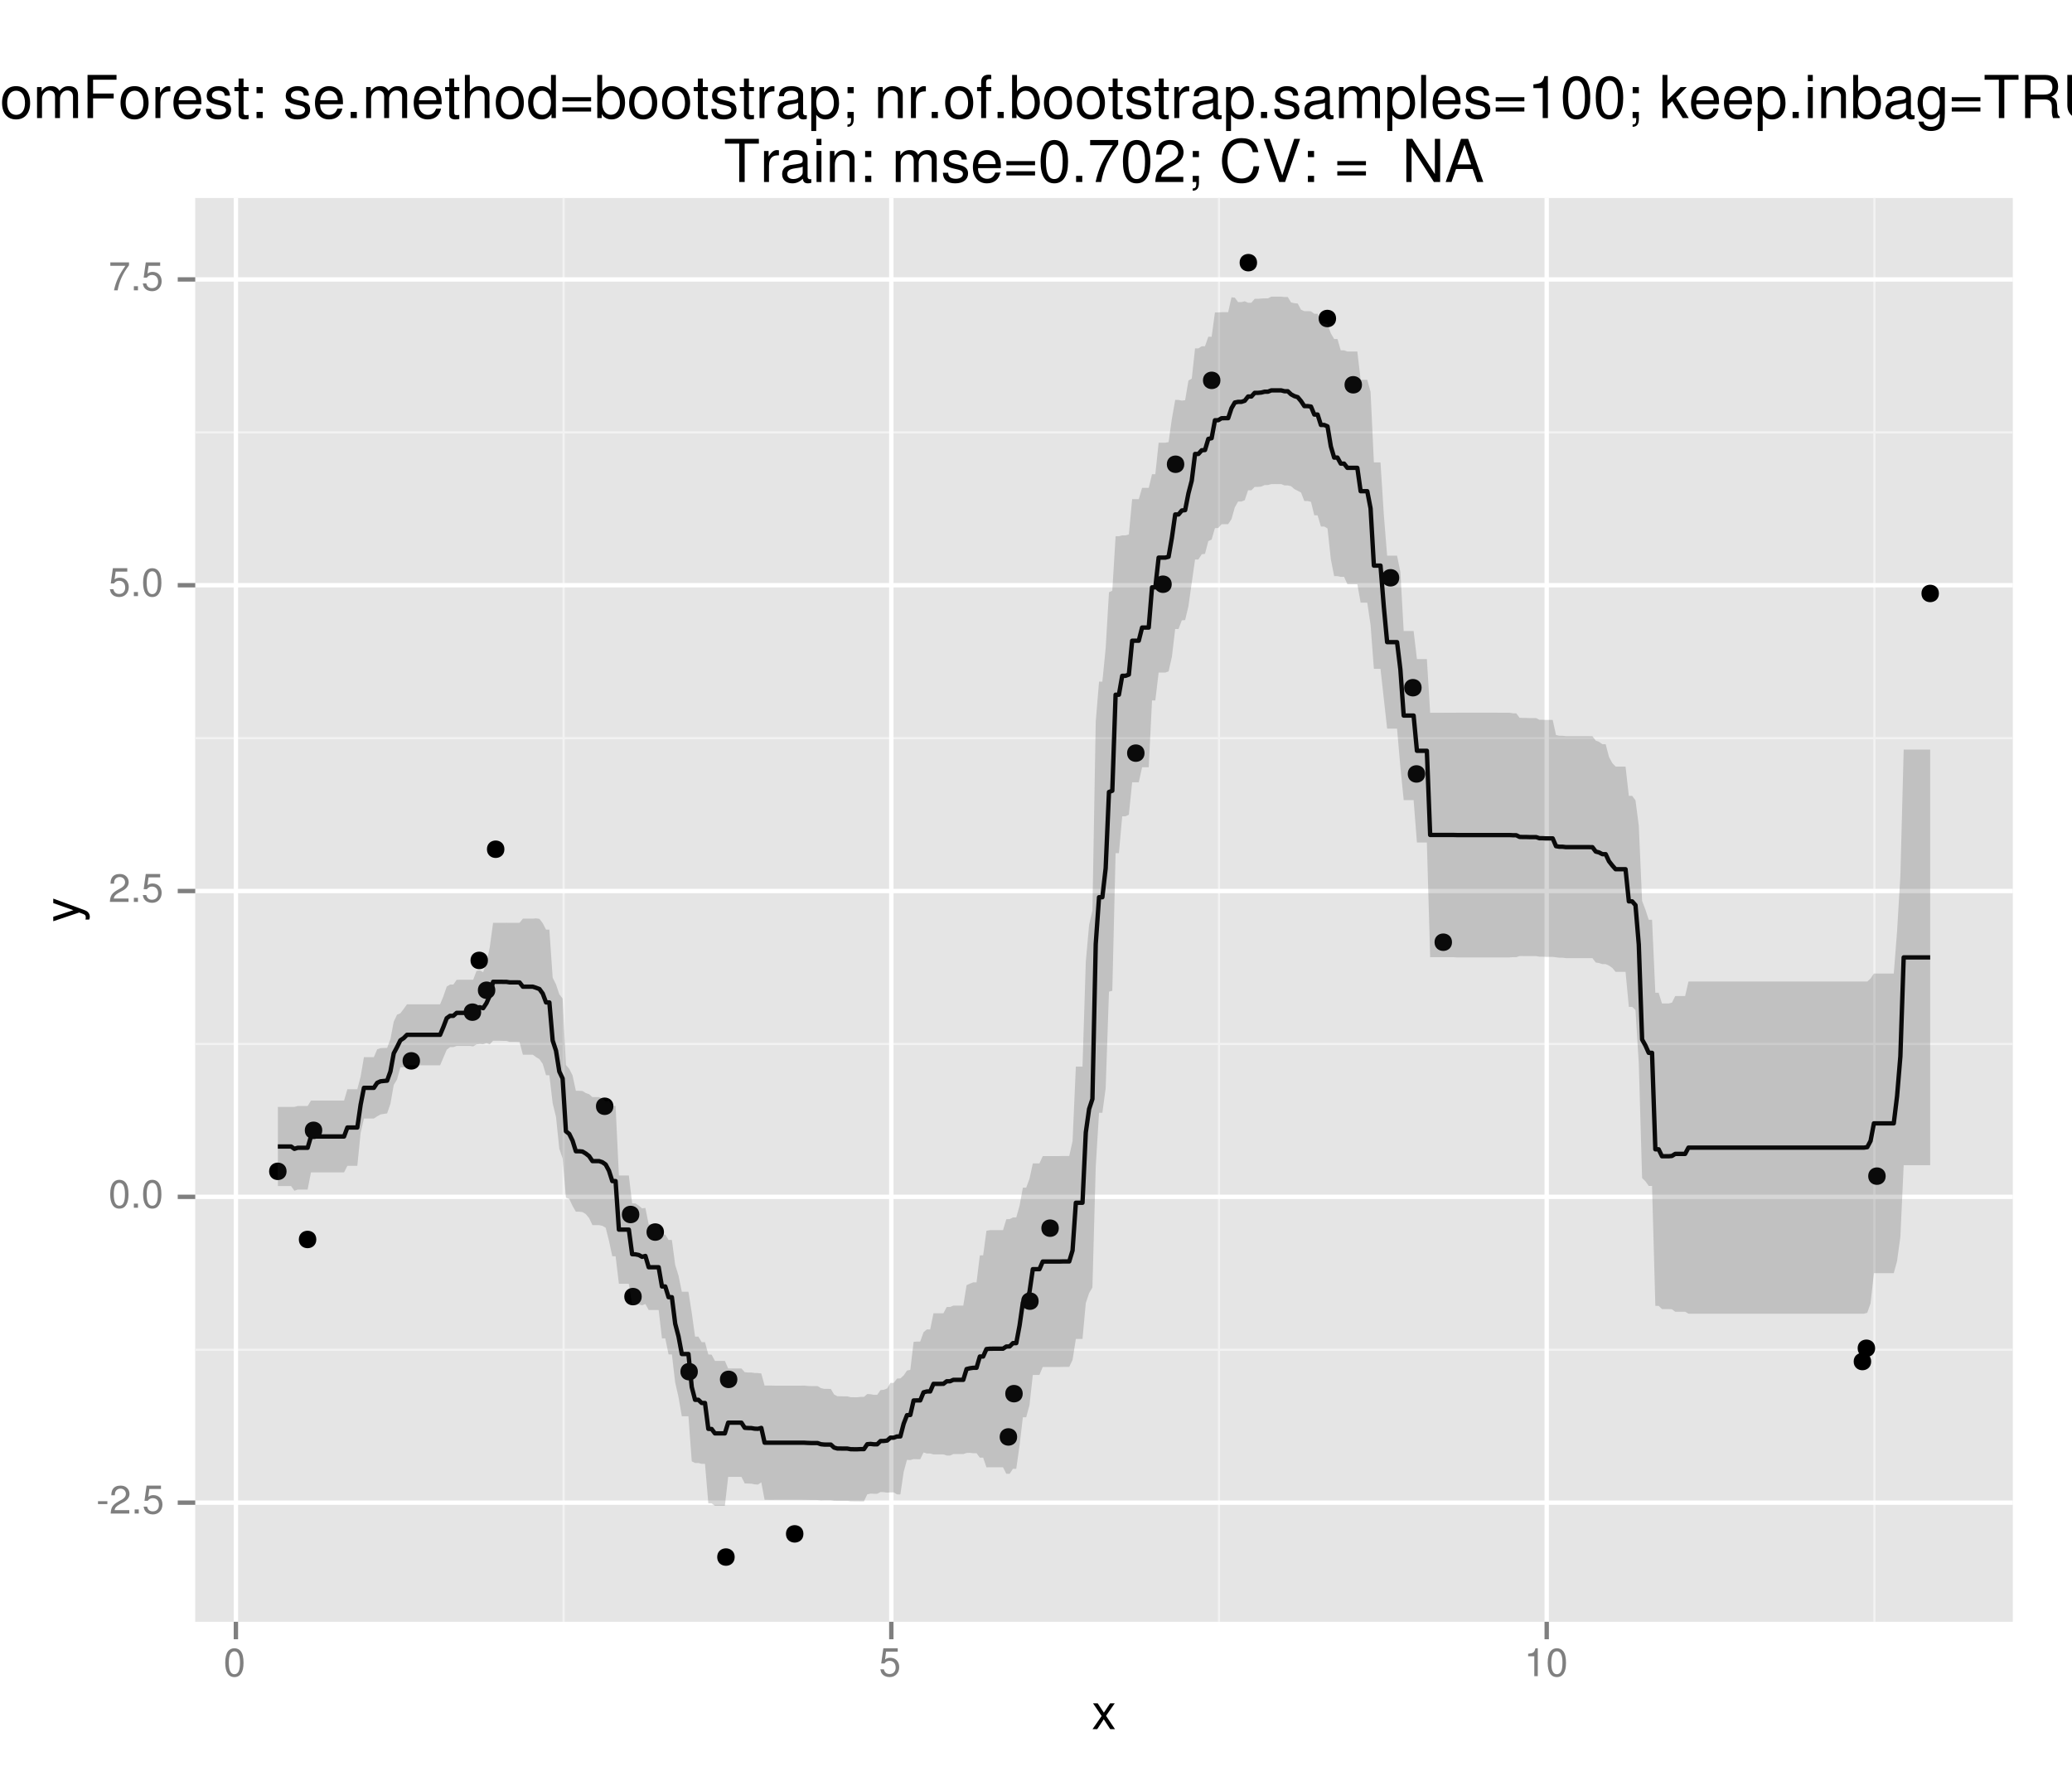 <?xml version="1.0" encoding="UTF-8"?>
<svg xmlns="http://www.w3.org/2000/svg" xmlns:xlink="http://www.w3.org/1999/xlink" width="504pt" height="432pt" viewBox="0 0 504 432" version="1.1">
<defs>
<g>
<symbol overflow="visible" id="glyph0-0">
<path style="stroke:none;" d=""/>
</symbol>
<symbol overflow="visible" id="glyph0-1">
<path style="stroke:none;" d="M 2.719 -3 L 0.438 -3 L 0.438 -2.297 L 2.719 -2.297 Z M 2.719 -3 "/>
</symbol>
<symbol overflow="visible" id="glyph0-2">
<path style="stroke:none;" d="M 4.859 -0.828 L 1.281 -0.828 C 1.359 -1.391 1.672 -1.75 2.5 -2.234 L 3.469 -2.75 C 4.406 -3.266 4.906 -3.969 4.906 -4.812 C 4.906 -5.375 4.672 -5.906 4.266 -6.266 C 3.859 -6.625 3.375 -6.797 2.719 -6.797 C 1.859 -6.797 1.219 -6.5 0.844 -5.922 C 0.609 -5.562 0.5 -5.125 0.484 -4.438 L 1.328 -4.438 C 1.359 -4.906 1.406 -5.188 1.531 -5.406 C 1.75 -5.812 2.188 -6.062 2.703 -6.062 C 3.469 -6.062 4.031 -5.516 4.031 -4.781 C 4.031 -4.25 3.719 -3.797 3.125 -3.438 L 2.234 -2.938 C 0.812 -2.141 0.406 -1.5 0.328 0 L 4.859 0 Z M 4.859 -0.828 "/>
</symbol>
<symbol overflow="visible" id="glyph0-3">
<path style="stroke:none;" d="M 1.828 -1 L 0.828 -1 L 0.828 0 L 1.828 0 Z M 1.828 -1 "/>
</symbol>
<symbol overflow="visible" id="glyph0-4">
<path style="stroke:none;" d="M 4.562 -6.797 L 1.062 -6.797 L 0.547 -3.094 L 1.328 -3.094 C 1.719 -3.562 2.047 -3.734 2.578 -3.734 C 3.484 -3.734 4.062 -3.109 4.062 -2.094 C 4.062 -1.125 3.484 -0.531 2.578 -0.531 C 1.828 -0.531 1.375 -0.906 1.188 -1.672 L 0.328 -1.672 C 0.453 -1.109 0.547 -0.844 0.75 -0.594 C 1.125 -0.078 1.828 0.219 2.594 0.219 C 3.969 0.219 4.922 -0.781 4.922 -2.219 C 4.922 -3.562 4.031 -4.484 2.719 -4.484 C 2.25 -4.484 1.859 -4.359 1.469 -4.062 L 1.734 -5.969 L 4.562 -5.969 Z M 4.562 -6.797 "/>
</symbol>
<symbol overflow="visible" id="glyph0-5">
<path style="stroke:none;" d="M 2.641 -6.797 C 2 -6.797 1.422 -6.531 1.078 -6.047 C 0.641 -5.453 0.406 -4.547 0.406 -3.297 C 0.406 -1 1.188 0.219 2.641 0.219 C 4.078 0.219 4.859 -1 4.859 -3.234 C 4.859 -4.562 4.656 -5.438 4.203 -6.047 C 3.844 -6.531 3.281 -6.797 2.641 -6.797 Z M 2.641 -6.047 C 3.547 -6.047 4 -5.125 4 -3.312 C 4 -1.375 3.562 -0.484 2.625 -0.484 C 1.734 -0.484 1.281 -1.422 1.281 -3.281 C 1.281 -5.141 1.734 -6.047 2.641 -6.047 Z M 2.641 -6.047 "/>
</symbol>
<symbol overflow="visible" id="glyph0-6">
<path style="stroke:none;" d="M 4.984 -6.797 L 0.438 -6.797 L 0.438 -5.969 L 4.109 -5.969 C 2.5 -3.656 1.828 -2.234 1.328 0 L 2.219 0 C 2.594 -2.172 3.453 -4.047 4.984 -6.094 Z M 4.984 -6.797 "/>
</symbol>
<symbol overflow="visible" id="glyph0-7">
<path style="stroke:none;" d="M 2.484 -4.844 L 2.484 0 L 3.328 0 L 3.328 -6.797 L 2.766 -6.797 C 2.469 -5.75 2.281 -5.609 0.984 -5.453 L 0.984 -4.844 Z M 2.484 -4.844 "/>
</symbol>
<symbol overflow="visible" id="glyph1-0">
<path style="stroke:none;" d=""/>
</symbol>
<symbol overflow="visible" id="glyph1-1">
<path style="stroke:none;" d="M 3.5 -3.25 L 5.609 -6.281 L 4.484 -6.281 L 2.969 -4.016 L 1.469 -6.281 L 0.328 -6.281 L 2.422 -3.203 L 0.203 0 L 1.344 0 L 2.938 -2.406 L 4.516 0 L 5.672 0 Z M 3.5 -3.25 "/>
</symbol>
<symbol overflow="visible" id="glyph2-0">
<path style="stroke:none;" d=""/>
</symbol>
<symbol overflow="visible" id="glyph2-1">
<path style="stroke:none;" d="M -6.281 -4.656 L -1.391 -2.922 L -6.281 -1.312 L -6.281 -0.234 L 0.031 -2.359 L 1.016 -1.984 C 1.469 -1.828 1.625 -1.594 1.625 -1.172 C 1.625 -1.031 1.609 -0.859 1.562 -0.641 L 2.453 -0.641 C 2.562 -0.859 2.609 -1.062 2.609 -1.312 C 2.609 -1.641 2.516 -1.984 2.312 -2.25 C 2.094 -2.562 1.828 -2.75 1.312 -2.938 L -6.281 -5.734 Z M -6.281 -4.656 "/>
</symbol>
<symbol overflow="visible" id="glyph3-0">
<path style="stroke:none;" d=""/>
</symbol>
<symbol overflow="visible" id="glyph3-1">
<path style="stroke:none;" d="M 1 -7.547 L 1 0 L 2.203 0 L 2.203 -3.922 C 2.203 -5 2.484 -5.703 3.047 -6.125 C 3.422 -6.391 3.781 -6.484 4.625 -6.5 L 4.625 -7.719 C 4.422 -7.75 4.328 -7.766 4.156 -7.766 C 3.391 -7.766 2.797 -7.297 2.109 -6.188 L 2.109 -7.547 Z M 1 -7.547 "/>
</symbol>
<symbol overflow="visible" id="glyph3-2">
<path style="stroke:none;" d="M 7.391 -3.375 C 7.391 -4.531 7.297 -5.219 7.094 -5.781 C 6.594 -7.016 5.453 -7.766 4.031 -7.766 C 1.938 -7.766 0.578 -6.156 0.578 -3.672 C 0.578 -1.203 1.891 0.328 4 0.328 C 5.734 0.328 6.922 -0.641 7.234 -2.297 L 6.016 -2.297 C 5.688 -1.297 5.016 -0.781 4.047 -0.781 C 3.281 -0.781 2.641 -1.125 2.234 -1.75 C 1.938 -2.188 1.844 -2.625 1.828 -3.375 Z M 1.859 -4.344 C 1.953 -5.75 2.812 -6.656 4.016 -6.656 C 5.203 -6.656 6.109 -5.672 6.109 -4.438 C 6.109 -4.406 6.109 -4.375 6.094 -4.344 Z M 1.859 -4.344 "/>
</symbol>
<symbol overflow="visible" id="glyph3-3">
<path style="stroke:none;" d="M 5.938 -7.547 L 5.938 -6.453 C 5.328 -7.344 4.594 -7.766 3.625 -7.766 C 1.719 -7.766 0.422 -6.094 0.422 -3.641 C 0.422 -2.406 0.75 -1.391 1.375 -0.672 C 1.938 -0.047 2.734 0.328 3.531 0.328 C 4.484 0.328 5.141 -0.078 5.812 -1.016 L 5.812 -0.641 C 5.812 0.391 5.688 1.016 5.391 1.422 C 5.078 1.875 4.453 2.125 3.719 2.125 C 3.172 2.125 2.672 1.984 2.344 1.734 C 2.078 1.516 1.953 1.312 1.891 0.859 L 0.656 0.859 C 0.797 2.297 1.906 3.141 3.672 3.141 C 4.797 3.141 5.766 2.781 6.25 2.172 C 6.828 1.484 7.047 0.531 7.047 -1.234 L 7.047 -7.547 Z M 3.766 -6.656 C 5.062 -6.656 5.812 -5.562 5.812 -3.672 C 5.812 -1.875 5.047 -0.781 3.781 -0.781 C 2.469 -0.781 1.672 -1.891 1.672 -3.719 C 1.672 -5.531 2.484 -6.656 3.766 -6.656 Z M 3.766 -6.656 "/>
</symbol>
<symbol overflow="visible" id="glyph3-4">
<path style="stroke:none;" d="M 2.75 -1.5 L 1.25 -1.5 L 1.25 0 L 2.75 0 Z M 2.75 -1.5 "/>
</symbol>
<symbol overflow="visible" id="glyph3-5">
<path style="stroke:none;" d="M 7.703 -0.703 C 7.578 -0.672 7.516 -0.672 7.453 -0.672 C 7.031 -0.672 6.797 -0.891 6.797 -1.266 L 6.797 -5.703 C 6.797 -7.047 5.812 -7.766 3.969 -7.766 C 2.859 -7.766 1.953 -7.453 1.453 -6.891 C 1.109 -6.5 0.969 -6.062 0.938 -5.312 L 2.141 -5.312 C 2.25 -6.234 2.797 -6.656 3.922 -6.656 C 5 -6.656 5.609 -6.25 5.609 -5.531 L 5.609 -5.219 C 5.609 -4.703 5.297 -4.5 4.344 -4.375 C 2.656 -4.156 2.391 -4.109 1.938 -3.922 C 1.047 -3.562 0.609 -2.875 0.609 -1.906 C 0.609 -0.531 1.562 0.328 3.078 0.328 C 4.031 0.328 4.797 0 5.641 -0.781 C 5.734 -0.016 6.109 0.328 6.891 0.328 C 7.125 0.328 7.312 0.297 7.703 0.203 Z M 5.609 -2.375 C 5.609 -1.969 5.484 -1.734 5.125 -1.391 C 4.641 -0.953 4.047 -0.719 3.344 -0.719 C 2.406 -0.719 1.859 -1.172 1.859 -1.938 C 1.859 -2.719 2.391 -3.125 3.672 -3.312 C 4.938 -3.484 5.203 -3.547 5.609 -3.734 Z M 5.609 -2.375 "/>
</symbol>
<symbol overflow="visible" id="glyph3-6">
<path style="stroke:none;" d="M 1.016 -7.547 L 1.016 0 L 2.219 0 L 2.219 -4.156 C 2.219 -5.703 3.031 -6.719 4.266 -6.719 C 5.219 -6.719 5.812 -6.141 5.812 -5.234 L 5.812 0 L 7.016 0 L 7.016 -5.703 C 7.016 -6.953 6.078 -7.766 4.625 -7.766 C 3.5 -7.766 2.781 -7.328 2.125 -6.281 L 2.125 -7.547 Z M 1.016 -7.547 "/>
</symbol>
<symbol overflow="visible" id="glyph3-7">
<path style="stroke:none;" d="M 7.125 -10.5 L 5.938 -10.5 L 5.938 -6.594 C 5.438 -7.359 4.625 -7.766 3.609 -7.766 C 1.656 -7.766 0.375 -6.188 0.375 -3.781 C 0.375 -1.234 1.625 0.328 3.656 0.328 C 4.703 0.328 5.422 -0.062 6.062 -1 L 6.062 0 L 7.125 0 Z M 3.812 -6.641 C 5.109 -6.641 5.938 -5.484 5.938 -3.688 C 5.938 -1.938 5.094 -0.797 3.828 -0.797 C 2.5 -0.797 1.625 -1.953 1.625 -3.719 C 1.625 -5.469 2.5 -6.641 3.812 -6.641 Z M 3.812 -6.641 "/>
</symbol>
<symbol overflow="visible" id="glyph3-8">
<path style="stroke:none;" d="M 3.922 -7.766 C 1.797 -7.766 0.516 -6.25 0.516 -3.719 C 0.516 -1.188 1.781 0.328 3.938 0.328 C 6.047 0.328 7.344 -1.188 7.344 -3.656 C 7.344 -6.266 6.094 -7.766 3.922 -7.766 Z M 3.938 -6.656 C 5.281 -6.656 6.094 -5.547 6.094 -3.672 C 6.094 -1.906 5.266 -0.781 3.938 -0.781 C 2.594 -0.781 1.766 -1.891 1.766 -3.719 C 1.766 -5.531 2.594 -6.656 3.938 -6.656 Z M 3.938 -6.656 "/>
</symbol>
<symbol overflow="visible" id="glyph3-9">
<path style="stroke:none;" d="M 1.016 -7.547 L 1.016 0 L 2.219 0 L 2.219 -4.734 C 2.219 -5.828 3.016 -6.719 3.984 -6.719 C 4.891 -6.719 5.391 -6.172 5.391 -5.203 L 5.391 0 L 6.594 0 L 6.594 -4.734 C 6.594 -5.828 7.391 -6.719 8.375 -6.719 C 9.25 -6.719 9.766 -6.156 9.766 -5.203 L 9.766 0 L 10.984 0 L 10.984 -5.656 C 10.984 -7.016 10.203 -7.766 8.781 -7.766 C 7.781 -7.766 7.172 -7.469 6.469 -6.609 C 6.016 -7.422 5.422 -7.766 4.438 -7.766 C 3.422 -7.766 2.766 -7.391 2.125 -6.484 L 2.125 -7.547 Z M 1.016 -7.547 "/>
</symbol>
<symbol overflow="visible" id="glyph3-10">
<path style="stroke:none;" d="M 2.641 -4.781 L 7.656 -4.781 L 7.656 -5.969 L 2.641 -5.969 L 2.641 -9.328 L 8.344 -9.328 L 8.344 -10.5 L 1.297 -10.5 L 1.297 0 L 2.641 0 Z M 2.641 -4.781 "/>
</symbol>
<symbol overflow="visible" id="glyph3-11">
<path style="stroke:none;" d="M 6.312 -5.453 C 6.297 -6.922 5.312 -7.766 3.578 -7.766 C 1.812 -7.766 0.672 -6.859 0.672 -5.453 C 0.672 -4.281 1.281 -3.719 3.062 -3.281 L 4.188 -3.016 C 5.031 -2.812 5.359 -2.5 5.359 -1.953 C 5.359 -1.25 4.656 -0.781 3.594 -0.781 C 2.953 -0.781 2.406 -0.969 2.109 -1.281 C 1.922 -1.5 1.828 -1.719 1.75 -2.25 L 0.484 -2.25 C 0.547 -0.5 1.531 0.328 3.5 0.328 C 5.406 0.328 6.609 -0.609 6.609 -2.062 C 6.609 -3.188 5.984 -3.797 4.484 -4.156 L 3.328 -4.438 C 2.344 -4.672 1.938 -4.984 1.938 -5.516 C 1.938 -6.203 2.547 -6.656 3.531 -6.656 C 4.5 -6.656 5.016 -6.234 5.047 -5.453 Z M 6.312 -5.453 "/>
</symbol>
<symbol overflow="visible" id="glyph3-12">
<path style="stroke:none;" d="M 3.656 -7.547 L 2.422 -7.547 L 2.422 -9.625 L 1.219 -9.625 L 1.219 -7.547 L 0.203 -7.547 L 0.203 -6.562 L 1.219 -6.562 L 1.219 -0.859 C 1.219 -0.094 1.75 0.328 2.672 0.328 C 2.969 0.328 3.25 0.297 3.656 0.234 L 3.656 -0.781 C 3.5 -0.734 3.312 -0.719 3.078 -0.719 C 2.562 -0.719 2.422 -0.859 2.422 -1.391 L 2.422 -6.562 L 3.656 -6.562 Z M 3.656 -7.547 "/>
</symbol>
<symbol overflow="visible" id="glyph3-13">
<path style="stroke:none;" d="M 3.078 -1.5 L 1.578 -1.5 L 1.578 0 L 3.078 0 Z M 3.078 -7.547 L 1.578 -7.547 L 1.578 -6.047 L 3.078 -6.047 Z M 3.078 -7.547 "/>
</symbol>
<symbol overflow="visible" id="glyph3-14">
<path style="stroke:none;" d=""/>
</symbol>
<symbol overflow="visible" id="glyph3-15">
<path style="stroke:none;" d="M 1.016 -10.5 L 1.016 0 L 2.203 0 L 2.203 -4.156 C 2.203 -5.703 3.016 -6.719 4.25 -6.719 C 4.641 -6.719 5.031 -6.578 5.312 -6.375 C 5.656 -6.125 5.812 -5.766 5.812 -5.234 L 5.812 0 L 7 0 L 7 -5.703 C 7 -6.969 6.094 -7.766 4.625 -7.766 C 3.562 -7.766 2.906 -7.438 2.203 -6.516 L 2.203 -10.5 Z M 1.016 -10.5 "/>
</symbol>
<symbol overflow="visible" id="glyph3-16">
<path style="stroke:none;" d="M 7.688 -5.078 L 0.719 -5.078 L 0.719 -4.078 L 7.688 -4.078 Z M 7.688 -2.609 L 0.719 -2.609 L 0.719 -1.594 L 7.688 -1.594 Z M 7.688 -2.609 "/>
</symbol>
<symbol overflow="visible" id="glyph3-17">
<path style="stroke:none;" d="M 0.781 -10.5 L 0.781 0 L 1.859 0 L 1.859 -0.969 C 2.438 -0.094 3.203 0.328 4.25 0.328 C 6.234 0.328 7.531 -1.297 7.531 -3.797 C 7.531 -6.25 6.297 -7.766 4.312 -7.766 C 3.266 -7.766 2.531 -7.375 1.969 -6.531 L 1.969 -10.5 Z M 4.078 -6.641 C 5.422 -6.641 6.281 -5.469 6.281 -3.672 C 6.281 -1.953 5.391 -0.797 4.078 -0.797 C 2.812 -0.797 1.969 -1.938 1.969 -3.719 C 1.969 -5.484 2.812 -6.641 4.078 -6.641 Z M 4.078 -6.641 "/>
</symbol>
<symbol overflow="visible" id="glyph3-18">
<path style="stroke:none;" d="M 0.781 3.141 L 1.984 3.141 L 1.984 -0.797 C 2.625 -0.016 3.328 0.328 4.312 0.328 C 6.25 0.328 7.531 -1.234 7.531 -3.641 C 7.531 -6.188 6.297 -7.766 4.297 -7.766 C 3.266 -7.766 2.453 -7.297 1.891 -6.406 L 1.891 -7.547 L 0.781 -7.547 Z M 4.094 -6.641 C 5.422 -6.641 6.281 -5.469 6.281 -3.672 C 6.281 -1.953 5.406 -0.797 4.094 -0.797 C 2.828 -0.797 1.984 -1.938 1.984 -3.719 C 1.984 -5.484 2.828 -6.641 4.094 -6.641 Z M 4.094 -6.641 "/>
</symbol>
<symbol overflow="visible" id="glyph3-19">
<path style="stroke:none;" d="M 3.094 -7.547 L 1.594 -7.547 L 1.594 -6.047 L 3.094 -6.047 Z M 1.578 -1.5 L 1.578 0 L 2.453 0 L 2.453 0.266 C 2.453 1.25 2.266 1.547 1.578 1.562 L 1.578 2.125 C 2.594 2.125 3.094 1.469 3.094 0.234 L 3.094 -1.5 Z M 1.578 -1.5 "/>
</symbol>
<symbol overflow="visible" id="glyph3-20">
<path style="stroke:none;" d="M 3.719 -7.547 L 2.469 -7.547 L 2.469 -8.734 C 2.469 -9.234 2.75 -9.5 3.297 -9.5 C 3.406 -9.5 3.438 -9.5 3.719 -9.484 L 3.719 -10.469 C 3.438 -10.531 3.281 -10.547 3.047 -10.547 C 1.938 -10.547 1.266 -9.906 1.266 -8.828 L 1.266 -7.547 L 0.266 -7.547 L 0.266 -6.562 L 1.266 -6.562 L 1.266 0 L 2.469 0 L 2.469 -6.562 L 3.719 -6.562 Z M 3.719 -7.547 "/>
</symbol>
<symbol overflow="visible" id="glyph3-21">
<path style="stroke:none;" d="M 2.188 -10.5 L 0.984 -10.5 L 0.984 0 L 2.188 0 Z M 2.188 -10.5 "/>
</symbol>
<symbol overflow="visible" id="glyph3-22">
<path style="stroke:none;" d="M 3.734 -7.281 L 3.734 0 L 5 0 L 5 -10.219 L 4.156 -10.219 C 3.719 -8.641 3.422 -8.422 1.469 -8.188 L 1.469 -7.281 Z M 3.734 -7.281 "/>
</symbol>
<symbol overflow="visible" id="glyph3-23">
<path style="stroke:none;" d="M 3.969 -10.219 C 3.016 -10.219 2.141 -9.797 1.609 -9.094 C 0.953 -8.203 0.625 -6.828 0.625 -4.938 C 0.625 -1.5 1.766 0.328 3.969 0.328 C 6.125 0.328 7.297 -1.5 7.297 -4.859 C 7.297 -6.844 6.984 -8.172 6.312 -9.094 C 5.781 -9.812 4.922 -10.219 3.969 -10.219 Z M 3.969 -9.094 C 5.328 -9.094 6 -7.703 6 -4.969 C 6 -2.078 5.344 -0.719 3.938 -0.719 C 2.594 -0.719 1.922 -2.125 1.922 -4.922 C 1.922 -7.719 2.594 -9.094 3.969 -9.094 Z M 3.969 -9.094 "/>
</symbol>
<symbol overflow="visible" id="glyph3-24">
<path style="stroke:none;" d="M 2.031 -10.5 L 0.828 -10.5 L 0.828 0 L 2.031 0 L 2.031 -2.938 L 3.203 -4.094 L 5.75 0 L 7.234 0 L 4.156 -4.938 L 6.766 -7.547 L 5.234 -7.547 L 2.031 -4.344 Z M 2.031 -10.5 "/>
</symbol>
<symbol overflow="visible" id="glyph3-25">
<path style="stroke:none;" d="M 2.156 -7.547 L 0.969 -7.547 L 0.969 0 L 2.156 0 Z M 2.156 -10.5 L 0.953 -10.5 L 0.953 -8.984 L 2.156 -8.984 Z M 2.156 -10.5 "/>
</symbol>
<symbol overflow="visible" id="glyph3-26">
<path style="stroke:none;" d="M 5.094 -9.328 L 8.547 -9.328 L 8.547 -10.5 L 0.297 -10.5 L 0.297 -9.328 L 3.766 -9.328 L 3.766 0 L 5.094 0 Z M 5.094 -9.328 "/>
</symbol>
<symbol overflow="visible" id="glyph3-27">
<path style="stroke:none;" d="M 2.672 -4.531 L 6.141 -4.531 C 7.328 -4.531 7.859 -3.953 7.859 -2.656 L 7.844 -1.719 C 7.844 -1.062 7.969 -0.438 8.156 0 L 9.781 0 L 9.781 -0.328 C 9.281 -0.672 9.172 -1.047 9.141 -2.453 C 9.141 -4.172 8.859 -4.703 7.719 -5.188 C 8.906 -5.766 9.375 -6.5 9.375 -7.688 C 9.375 -9.516 8.234 -10.5 6.188 -10.5 L 1.344 -10.5 L 1.344 0 L 2.672 0 Z M 2.672 -5.703 L 2.672 -9.328 L 5.922 -9.328 C 6.672 -9.328 7.109 -9.203 7.438 -8.922 C 7.797 -8.609 7.984 -8.141 7.984 -7.5 C 7.984 -6.266 7.344 -5.703 5.922 -5.703 Z M 2.672 -5.703 "/>
</symbol>
<symbol overflow="visible" id="glyph3-28">
<path style="stroke:none;" d="M 7.953 -10.5 L 7.953 -3.125 C 7.953 -1.719 6.922 -0.844 5.25 -0.844 C 4.469 -0.844 3.828 -1.031 3.328 -1.391 C 2.812 -1.797 2.562 -2.328 2.562 -3.125 L 2.562 -10.5 L 1.219 -10.5 L 1.219 -3.125 C 1.219 -1 2.75 0.328 5.25 0.328 C 7.703 0.328 9.297 -1.016 9.297 -3.125 L 9.297 -10.5 Z M 7.953 -10.5 "/>
</symbol>
<symbol overflow="visible" id="glyph3-29">
<path style="stroke:none;" d="M 2.641 -4.781 L 8.359 -4.781 L 8.359 -5.969 L 2.641 -5.969 L 2.641 -9.328 L 8.578 -9.328 L 8.578 -10.5 L 1.297 -10.5 L 1.297 0 L 8.828 0 L 8.828 -1.188 L 2.641 -1.188 Z M 2.641 -4.781 "/>
</symbol>
<symbol overflow="visible" id="glyph3-30">
<path style="stroke:none;" d="M 6.859 -10.219 L 1.578 -10.219 L 0.828 -4.656 L 1.984 -4.656 C 2.578 -5.359 3.062 -5.609 3.859 -5.609 C 5.234 -5.609 6.094 -4.672 6.094 -3.156 C 6.094 -1.688 5.25 -0.797 3.859 -0.797 C 2.75 -0.797 2.078 -1.359 1.766 -2.5 L 0.5 -2.5 C 0.672 -1.672 0.828 -1.266 1.125 -0.891 C 1.703 -0.109 2.734 0.328 3.891 0.328 C 5.953 0.328 7.391 -1.172 7.391 -3.328 C 7.391 -5.344 6.047 -6.734 4.094 -6.734 C 3.375 -6.734 2.797 -6.547 2.203 -6.109 L 2.609 -8.953 L 6.859 -8.953 Z M 6.859 -10.219 "/>
</symbol>
<symbol overflow="visible" id="glyph3-31">
<path style="stroke:none;" d="M 7.484 -10.219 L 0.656 -10.219 L 0.656 -8.953 L 6.188 -8.953 C 3.75 -5.484 2.75 -3.359 1.984 0 L 3.344 0 C 3.906 -3.266 5.188 -6.078 7.484 -9.141 Z M 7.484 -10.219 "/>
</symbol>
<symbol overflow="visible" id="glyph3-32">
<path style="stroke:none;" d="M 7.297 -1.25 L 1.922 -1.25 C 2.047 -2.094 2.5 -2.625 3.766 -3.359 L 5.203 -4.141 C 6.625 -4.906 7.359 -5.969 7.359 -7.219 C 7.359 -8.062 7.016 -8.859 6.406 -9.406 C 5.812 -9.953 5.062 -10.219 4.094 -10.219 C 2.797 -10.219 1.828 -9.75 1.266 -8.891 C 0.906 -8.344 0.75 -7.703 0.719 -6.672 L 1.984 -6.672 C 2.031 -7.359 2.125 -7.781 2.297 -8.109 C 2.625 -8.734 3.281 -9.109 4.047 -9.109 C 5.203 -9.109 6.062 -8.281 6.062 -7.188 C 6.062 -6.375 5.594 -5.688 4.688 -5.172 L 3.359 -4.422 C 1.219 -3.219 0.609 -2.25 0.484 0 L 7.297 0 Z M 7.297 -1.25 "/>
</symbol>
<symbol overflow="visible" id="glyph3-33">
<path style="stroke:none;" d="M 9.531 -7.25 C 9.125 -9.547 7.797 -10.672 5.484 -10.672 C 4.078 -10.672 2.938 -10.234 2.156 -9.359 C 1.203 -8.328 0.688 -6.828 0.688 -5.125 C 0.688 -3.406 1.219 -1.922 2.219 -0.891 C 3.031 -0.062 4.062 0.328 5.438 0.328 C 8 0.328 9.438 -1.047 9.75 -3.828 L 8.375 -3.828 C 8.25 -3.109 8.109 -2.625 7.891 -2.203 C 7.469 -1.344 6.562 -0.844 5.453 -0.844 C 3.359 -0.844 2.031 -2.516 2.031 -5.141 C 2.031 -7.844 3.297 -9.5 5.328 -9.5 C 6.188 -9.5 6.969 -9.234 7.406 -8.828 C 7.797 -8.469 8.016 -8.031 8.172 -7.25 Z M 9.531 -7.25 "/>
</symbol>
<symbol overflow="visible" id="glyph3-34">
<path style="stroke:none;" d="M 5.641 0 L 9.297 -10.5 L 7.859 -10.5 L 4.953 -1.609 L 1.875 -10.5 L 0.438 -10.5 L 4.203 0 Z M 5.641 0 "/>
</symbol>
<symbol overflow="visible" id="glyph3-35">
<path style="stroke:none;" d="M 9.312 -10.5 L 8.031 -10.5 L 8.031 -1.922 L 2.547 -10.5 L 1.094 -10.5 L 1.094 0 L 2.359 0 L 2.359 -8.516 L 7.797 0 L 9.312 0 Z M 9.312 -10.5 "/>
</symbol>
<symbol overflow="visible" id="glyph3-36">
<path style="stroke:none;" d="M 6.828 -3.156 L 7.906 0 L 9.406 0 L 5.719 -10.5 L 3.984 -10.5 L 0.25 0 L 1.672 0 L 2.781 -3.156 Z M 6.453 -4.281 L 3.109 -4.281 L 4.844 -9.062 Z M 6.453 -4.281 "/>
</symbol>
</g>
<clipPath id="clip1">
  <path d="M 47.488 48.152 L 490 48.152 L 490 395 L 47.488 395 Z M 47.488 48.152 "/>
</clipPath>
<clipPath id="clip2">
  <path d="M 47.488 328 L 490 328 L 490 329 L 47.488 329 Z M 47.488 328 "/>
</clipPath>
<clipPath id="clip3">
  <path d="M 47.488 253 L 490 253 L 490 255 L 47.488 255 Z M 47.488 253 "/>
</clipPath>
<clipPath id="clip4">
  <path d="M 47.488 179 L 490 179 L 490 180 L 47.488 180 Z M 47.488 179 "/>
</clipPath>
<clipPath id="clip5">
  <path d="M 47.488 104 L 490 104 L 490 106 L 47.488 106 Z M 47.488 104 "/>
</clipPath>
<clipPath id="clip6">
  <path d="M 136 48.152 L 138 48.152 L 138 395 L 136 395 Z M 136 48.152 "/>
</clipPath>
<clipPath id="clip7">
  <path d="M 296 48.152 L 297 48.152 L 297 395 L 296 395 Z M 296 48.152 "/>
</clipPath>
<clipPath id="clip8">
  <path d="M 455 48.152 L 457 48.152 L 457 395 L 455 395 Z M 455 48.152 "/>
</clipPath>
<clipPath id="clip9">
  <path d="M 47.488 365 L 490.602 365 L 490.602 367 L 47.488 367 Z M 47.488 365 "/>
</clipPath>
<clipPath id="clip10">
  <path d="M 47.488 290 L 490.602 290 L 490.602 292 L 47.488 292 Z M 47.488 290 "/>
</clipPath>
<clipPath id="clip11">
  <path d="M 47.488 216 L 490.602 216 L 490.602 218 L 47.488 218 Z M 47.488 216 "/>
</clipPath>
<clipPath id="clip12">
  <path d="M 47.488 141 L 490.602 141 L 490.602 143 L 47.488 143 Z M 47.488 141 "/>
</clipPath>
<clipPath id="clip13">
  <path d="M 47.488 67 L 490.602 67 L 490.602 69 L 47.488 69 Z M 47.488 67 "/>
</clipPath>
<clipPath id="clip14">
  <path d="M 56 48.152 L 58 48.152 L 58 395.516 L 56 395.516 Z M 56 48.152 "/>
</clipPath>
<clipPath id="clip15">
  <path d="M 216 48.152 L 218 48.152 L 218 395.516 L 216 395.516 Z M 216 48.152 "/>
</clipPath>
<clipPath id="clip16">
  <path d="M 375 48.152 L 377 48.152 L 377 395.516 L 375 395.516 Z M 375 48.152 "/>
</clipPath>
</defs>
<g id="surface22">
<rect x="0" y="0" width="504" height="432" style="fill:rgb(100%,100%,100%);fill-opacity:1;stroke:none;"/>
<rect x="0" y="0" width="504" height="432" style="fill:rgb(100%,100%,100%);fill-opacity:1;stroke:none;"/>
<path style="fill:none;stroke-width:1.063;stroke-linecap:round;stroke-linejoin:round;stroke:rgb(100%,100%,100%);stroke-opacity:1;stroke-miterlimit:10;" d="M 0 432 L 504 432 L 504 0 L 0 0 Z M 0 432 "/>
<g clip-path="url(#clip1)" clip-rule="nonzero">
<path style=" stroke:none;fill-rule:nonzero;fill:rgb(89.804%,89.804%,89.804%);fill-opacity:1;" d="M 47.488 394.512 L 489.602 394.512 L 489.602 48.148 L 47.488 48.148 Z M 47.488 394.512 "/>
</g>
<g clip-path="url(#clip2)" clip-rule="nonzero">
<path style="fill:none;stroke-width:0.531;stroke-linecap:butt;stroke-linejoin:round;stroke:rgb(94.902%,94.902%,94.902%);stroke-opacity:1;stroke-miterlimit:10;" d="M 47.488 328.34 L 489.602 328.34 "/>
</g>
<g clip-path="url(#clip3)" clip-rule="nonzero">
<path style="fill:none;stroke-width:0.531;stroke-linecap:butt;stroke-linejoin:round;stroke:rgb(94.902%,94.902%,94.902%);stroke-opacity:1;stroke-miterlimit:10;" d="M 47.488 253.949 L 489.602 253.949 "/>
</g>
<g clip-path="url(#clip4)" clip-rule="nonzero">
<path style="fill:none;stroke-width:0.531;stroke-linecap:butt;stroke-linejoin:round;stroke:rgb(94.902%,94.902%,94.902%);stroke-opacity:1;stroke-miterlimit:10;" d="M 47.488 179.562 L 489.602 179.562 "/>
</g>
<g clip-path="url(#clip5)" clip-rule="nonzero">
<path style="fill:none;stroke-width:0.531;stroke-linecap:butt;stroke-linejoin:round;stroke:rgb(94.902%,94.902%,94.902%);stroke-opacity:1;stroke-miterlimit:10;" d="M 47.488 105.172 L 489.602 105.172 "/>
</g>
<g clip-path="url(#clip6)" clip-rule="nonzero">
<path style="fill:none;stroke-width:0.531;stroke-linecap:butt;stroke-linejoin:round;stroke:rgb(94.902%,94.902%,94.902%);stroke-opacity:1;stroke-miterlimit:10;" d="M 137.09 394.512 L 137.09 48.152 "/>
</g>
<g clip-path="url(#clip7)" clip-rule="nonzero">
<path style="fill:none;stroke-width:0.531;stroke-linecap:butt;stroke-linejoin:round;stroke:rgb(94.902%,94.902%,94.902%);stroke-opacity:1;stroke-miterlimit:10;" d="M 296.516 394.512 L 296.516 48.152 "/>
</g>
<g clip-path="url(#clip8)" clip-rule="nonzero">
<path style="fill:none;stroke-width:0.531;stroke-linecap:butt;stroke-linejoin:round;stroke:rgb(94.902%,94.902%,94.902%);stroke-opacity:1;stroke-miterlimit:10;" d="M 455.938 394.512 L 455.938 48.152 "/>
</g>
<g clip-path="url(#clip9)" clip-rule="nonzero">
<path style="fill:none;stroke-width:1.063;stroke-linecap:butt;stroke-linejoin:round;stroke:rgb(100%,100%,100%);stroke-opacity:1;stroke-miterlimit:10;" d="M 47.488 365.535 L 489.602 365.535 "/>
</g>
<g clip-path="url(#clip10)" clip-rule="nonzero">
<path style="fill:none;stroke-width:1.063;stroke-linecap:butt;stroke-linejoin:round;stroke:rgb(100%,100%,100%);stroke-opacity:1;stroke-miterlimit:10;" d="M 47.488 291.145 L 489.602 291.145 "/>
</g>
<g clip-path="url(#clip11)" clip-rule="nonzero">
<path style="fill:none;stroke-width:1.063;stroke-linecap:butt;stroke-linejoin:round;stroke:rgb(100%,100%,100%);stroke-opacity:1;stroke-miterlimit:10;" d="M 47.488 216.754 L 489.602 216.754 "/>
</g>
<g clip-path="url(#clip12)" clip-rule="nonzero">
<path style="fill:none;stroke-width:1.063;stroke-linecap:butt;stroke-linejoin:round;stroke:rgb(100%,100%,100%);stroke-opacity:1;stroke-miterlimit:10;" d="M 47.488 142.367 L 489.602 142.367 "/>
</g>
<g clip-path="url(#clip13)" clip-rule="nonzero">
<path style="fill:none;stroke-width:1.063;stroke-linecap:butt;stroke-linejoin:round;stroke:rgb(100%,100%,100%);stroke-opacity:1;stroke-miterlimit:10;" d="M 47.488 67.977 L 489.602 67.977 "/>
</g>
<g clip-path="url(#clip14)" clip-rule="nonzero">
<path style="fill:none;stroke-width:1.063;stroke-linecap:butt;stroke-linejoin:round;stroke:rgb(100%,100%,100%);stroke-opacity:1;stroke-miterlimit:10;" d="M 57.379 394.512 L 57.379 48.152 "/>
</g>
<g clip-path="url(#clip15)" clip-rule="nonzero">
<path style="fill:none;stroke-width:1.063;stroke-linecap:butt;stroke-linejoin:round;stroke:rgb(100%,100%,100%);stroke-opacity:1;stroke-miterlimit:10;" d="M 216.805 394.512 L 216.805 48.152 "/>
</g>
<g clip-path="url(#clip16)" clip-rule="nonzero">
<path style="fill:none;stroke-width:1.063;stroke-linecap:butt;stroke-linejoin:round;stroke:rgb(100%,100%,100%);stroke-opacity:1;stroke-miterlimit:10;" d="M 376.227 394.512 L 376.227 48.152 "/>
</g>
<path style=" stroke:none;fill-rule:nonzero;fill:rgb(0%,0%,0%);fill-opacity:1;" d="M 178.707 378.77 C 178.707 381.605 174.453 381.605 174.453 378.77 C 174.453 375.934 178.707 375.934 178.707 378.77 "/>
<path style=" stroke:none;fill-rule:nonzero;fill:rgb(0%,0%,0%);fill-opacity:1;" d="M 78.391 274.965 C 78.391 277.797 74.137 277.797 74.137 274.965 C 74.137 272.129 78.391 272.129 78.391 274.965 "/>
<path style=" stroke:none;fill-rule:nonzero;fill:rgb(0%,0%,0%);fill-opacity:1;" d="M 278.406 183.207 C 278.406 186.043 274.152 186.043 274.152 183.207 C 274.152 180.375 278.406 180.375 278.406 183.207 "/>
<path style=" stroke:none;fill-rule:nonzero;fill:rgb(0%,0%,0%);fill-opacity:1;" d="M 288.074 112.934 C 288.074 115.766 283.824 115.766 283.824 112.934 C 283.824 110.098 288.074 110.098 288.074 112.934 "/>
<path style=" stroke:none;fill-rule:nonzero;fill:rgb(0%,0%,0%);fill-opacity:1;" d="M 248.773 339.023 C 248.773 341.859 244.52 341.859 244.52 339.023 C 244.52 336.188 248.773 336.188 248.773 339.023 "/>
<path style=" stroke:none;fill-rule:nonzero;fill:rgb(0%,0%,0%);fill-opacity:1;" d="M 456.113 327.977 C 456.113 330.812 451.859 330.812 451.859 327.977 C 451.859 325.145 456.113 325.145 456.113 327.977 "/>
<path style=" stroke:none;fill-rule:nonzero;fill:rgb(0%,0%,0%);fill-opacity:1;" d="M 247.414 349.551 C 247.414 352.383 243.16 352.383 243.16 349.551 C 243.16 346.715 247.414 346.715 247.414 349.551 "/>
<path style=" stroke:none;fill-rule:nonzero;fill:rgb(0%,0%,0%);fill-opacity:1;" d="M 340.359 140.555 C 340.359 143.387 336.105 143.387 336.105 140.555 C 336.105 137.719 340.359 137.719 340.359 140.555 "/>
<path style=" stroke:none;fill-rule:nonzero;fill:rgb(0%,0%,0%);fill-opacity:1;" d="M 296.863 92.523 C 296.863 95.359 292.609 95.359 292.609 92.523 C 292.609 89.688 296.863 89.688 296.863 92.523 "/>
<path style=" stroke:none;fill-rule:nonzero;fill:rgb(0%,0%,0%);fill-opacity:1;" d="M 102.168 258.066 C 102.168 260.902 97.918 260.902 97.918 258.066 C 97.918 255.23 102.168 255.23 102.168 258.066 "/>
<path style=" stroke:none;fill-rule:nonzero;fill:rgb(0%,0%,0%);fill-opacity:1;" d="M 161.508 299.715 C 161.508 302.551 157.258 302.551 157.258 299.715 C 157.258 296.879 161.508 296.879 161.508 299.715 "/>
<path style=" stroke:none;fill-rule:nonzero;fill:rgb(0%,0%,0%);fill-opacity:1;" d="M 76.941 301.512 C 76.941 304.348 72.688 304.348 72.688 301.512 C 72.688 298.68 76.941 298.68 76.941 301.512 "/>
<path style=" stroke:none;fill-rule:nonzero;fill:rgb(0%,0%,0%);fill-opacity:1;" d="M 195.43 373.129 C 195.43 375.965 191.176 375.965 191.176 373.129 C 191.176 370.293 195.43 370.293 195.43 373.129 "/>
<path style=" stroke:none;fill-rule:nonzero;fill:rgb(0%,0%,0%);fill-opacity:1;" d="M 455.148 331.207 C 455.148 334.039 450.895 334.039 450.895 331.207 C 450.895 328.371 455.148 328.371 455.148 331.207 "/>
<path style=" stroke:none;fill-rule:nonzero;fill:rgb(0%,0%,0%);fill-opacity:1;" d="M 346.672 188.27 C 346.672 191.105 342.422 191.105 342.422 188.27 C 342.422 185.434 346.672 185.434 346.672 188.27 "/>
<path style=" stroke:none;fill-rule:nonzero;fill:rgb(0%,0%,0%);fill-opacity:1;" d="M 324.996 77.48 C 324.996 80.316 320.742 80.316 320.742 77.48 C 320.742 74.648 324.996 74.648 324.996 77.48 "/>
<path style=" stroke:none;fill-rule:nonzero;fill:rgb(0%,0%,0%);fill-opacity:1;" d="M 471.629 144.363 C 471.629 147.199 467.379 147.199 467.379 144.363 C 467.379 141.527 471.629 141.527 471.629 144.363 "/>
<path style=" stroke:none;fill-rule:nonzero;fill:rgb(0%,0%,0%);fill-opacity:1;" d="M 331.297 93.602 C 331.297 96.438 327.043 96.438 327.043 93.602 C 327.043 90.77 331.297 90.77 331.297 93.602 "/>
<path style=" stroke:none;fill-rule:nonzero;fill:rgb(0%,0%,0%);fill-opacity:1;" d="M 353.191 229.203 C 353.191 232.035 348.938 232.035 348.938 229.203 C 348.938 226.367 353.191 226.367 353.191 229.203 "/>
<path style=" stroke:none;fill-rule:nonzero;fill:rgb(0%,0%,0%);fill-opacity:1;" d="M 285.02 142.117 C 285.02 144.953 280.77 144.953 280.77 142.117 C 280.77 139.281 285.02 139.281 285.02 142.117 "/>
<path style=" stroke:none;fill-rule:nonzero;fill:rgb(0%,0%,0%);fill-opacity:1;" d="M 305.777 63.895 C 305.777 66.73 301.527 66.73 301.527 63.895 C 301.527 61.062 305.777 61.062 305.777 63.895 "/>
<path style=" stroke:none;fill-rule:nonzero;fill:rgb(0%,0%,0%);fill-opacity:1;" d="M 179.363 335.547 C 179.363 338.383 175.109 338.383 175.109 335.547 C 175.109 332.711 179.363 332.711 179.363 335.547 "/>
<path style=" stroke:none;fill-rule:nonzero;fill:rgb(0%,0%,0%);fill-opacity:1;" d="M 120.484 240.887 C 120.484 243.723 116.234 243.723 116.234 240.887 C 116.234 238.051 120.484 238.051 120.484 240.887 "/>
<path style=" stroke:none;fill-rule:nonzero;fill:rgb(0%,0%,0%);fill-opacity:1;" d="M 458.68 286.105 C 458.68 288.941 454.426 288.941 454.426 286.105 C 454.426 283.273 458.68 283.273 458.68 286.105 "/>
<path style=" stroke:none;fill-rule:nonzero;fill:rgb(0%,0%,0%);fill-opacity:1;" d="M 345.805 167.289 C 345.805 170.125 341.551 170.125 341.551 167.289 C 341.551 164.453 345.805 164.453 345.805 167.289 "/>
<path style=" stroke:none;fill-rule:nonzero;fill:rgb(0%,0%,0%);fill-opacity:1;" d="M 69.707 284.938 C 69.707 287.773 65.457 287.773 65.457 284.938 C 65.457 282.105 69.707 282.105 69.707 284.938 "/>
<path style=" stroke:none;fill-rule:nonzero;fill:rgb(0%,0%,0%);fill-opacity:1;" d="M 257.551 298.762 C 257.551 301.598 253.301 301.598 253.301 298.762 C 253.301 295.93 257.551 295.93 257.551 298.762 "/>
<path style=" stroke:none;fill-rule:nonzero;fill:rgb(0%,0%,0%);fill-opacity:1;" d="M 149.207 269.113 C 149.207 271.945 144.957 271.945 144.957 269.113 C 144.957 266.277 149.207 266.277 149.207 269.113 "/>
<path style=" stroke:none;fill-rule:nonzero;fill:rgb(0%,0%,0%);fill-opacity:1;" d="M 155.516 295.438 C 155.516 298.27 151.262 298.27 151.262 295.438 C 151.262 292.602 155.516 292.602 155.516 295.438 "/>
<path style=" stroke:none;fill-rule:nonzero;fill:rgb(0%,0%,0%);fill-opacity:1;" d="M 118.695 233.629 C 118.695 236.465 114.445 236.465 114.445 233.629 C 114.445 230.793 118.695 230.793 118.695 233.629 "/>
<path style=" stroke:none;fill-rule:nonzero;fill:rgb(0%,0%,0%);fill-opacity:1;" d="M 122.695 206.586 C 122.695 209.418 118.441 209.418 118.441 206.586 C 118.441 203.75 122.695 203.75 122.695 206.586 "/>
<path style=" stroke:none;fill-rule:nonzero;fill:rgb(0%,0%,0%);fill-opacity:1;" d="M 117.043 246.215 C 117.043 249.051 112.789 249.051 112.789 246.215 C 112.789 243.383 117.043 243.383 117.043 246.215 "/>
<path style=" stroke:none;fill-rule:nonzero;fill:rgb(0%,0%,0%);fill-opacity:1;" d="M 156.098 315.414 C 156.098 318.246 151.848 318.246 151.848 315.414 C 151.848 312.578 156.098 312.578 156.098 315.414 "/>
<path style=" stroke:none;fill-rule:nonzero;fill:rgb(0%,0%,0%);fill-opacity:1;" d="M 252.648 316.516 C 252.648 319.352 248.395 319.352 248.395 316.516 C 248.395 313.68 252.648 313.68 252.648 316.516 "/>
<path style=" stroke:none;fill-rule:nonzero;fill:rgb(0%,0%,0%);fill-opacity:1;" d="M 169.75 333.676 C 169.75 336.512 165.5 336.512 165.5 333.676 C 165.5 330.84 169.75 330.84 169.75 333.676 "/>
<path style="fill:none;stroke-width:1.063;stroke-linecap:butt;stroke-linejoin:round;stroke:rgb(0%,0%,0%);stroke-opacity:1;stroke-miterlimit:1;" d="M 67.582 278.895 L 70.805 278.895 L 71.609 279.465 L 72.414 279.211 L 74.832 279.211 L 75.637 276.461 L 83.691 276.461 L 84.496 274.281 L 86.914 274.281 L 87.719 268.734 L 88.523 264.625 L 90.941 264.625 L 91.746 263.41 L 92.551 263.039 L 93.355 262.953 L 94.164 262.883 L 94.969 260.641 L 95.773 256.234 L 96.578 254.715 L 97.383 253.07 L 98.191 252.531 L 98.996 251.73 L 107.051 251.73 L 107.855 249.805 L 108.66 247.688 L 109.465 247.109 L 110.273 247.109 L 111.078 246.391 L 111.883 246.383 L 113.492 246.383 L 114.301 246.379 L 115.105 246.438 L 115.91 245.117 L 116.715 245.02 L 117.52 245.25 L 118.328 244.023 L 119.133 242.234 L 119.938 238.832 L 121.547 238.832 L 122.352 238.844 L 123.16 238.844 L 123.965 238.969 L 125.574 238.969 L 126.379 238.984 L 127.188 240.02 L 129.602 240.02 L 130.406 240.285 L 131.215 240.59 L 132.02 241.699 L 132.824 243.852 L 133.629 243.852 L 134.434 253.121 L 135.242 255.578 L 136.047 260.656 L 136.852 262.344 L 137.656 275.199 L 138.461 275.824 L 139.27 277.48 L 140.074 280.051 L 140.879 280.051 L 141.684 280.125 L 142.488 280.609 L 143.297 281.238 L 144.102 282.445 L 145.711 282.445 L 146.516 282.715 L 147.324 283.277 L 148.129 284.797 L 148.934 287.312 L 149.738 287.312 L 150.543 299.117 L 152.961 299.117 L 153.766 305.098 L 154.57 305.129 L 155.379 305.289 L 156.184 305.734 L 156.988 305.527 L 157.793 308.266 L 160.211 308.266 L 161.016 312.945 L 161.82 312.949 L 162.625 315.555 L 163.43 315.555 L 164.238 322.012 L 165.043 325.082 L 165.848 329.375 L 167.457 329.375 L 168.266 337.418 L 169.07 340.516 L 169.875 340.516 L 170.68 341.289 L 171.484 341.289 L 172.293 347.578 L 173.098 347.617 L 173.902 348.684 L 176.32 348.684 L 177.125 346.078 L 179.539 346.078 L 180.348 346.082 L 181.152 347.324 L 181.957 347.379 L 182.762 347.398 L 183.566 347.539 L 184.375 347.57 L 185.18 347.355 L 185.984 350.945 L 187.594 350.953 L 188.402 350.957 L 195.648 350.957 L 196.457 351.004 L 197.262 351.031 L 198.066 351.031 L 198.871 351.035 L 199.676 351.32 L 200.484 351.402 L 202.094 351.41 L 202.898 352.148 L 203.703 352.367 L 204.508 352.367 L 205.316 352.383 L 206.121 352.383 L 206.926 352.535 L 207.73 352.547 L 208.535 352.547 L 209.344 352.512 L 210.148 352.512 L 210.953 351.316 L 211.758 351.246 L 212.562 351.34 L 213.371 351.34 L 214.176 350.547 L 214.98 350.527 L 215.785 350.43 L 216.59 349.723 L 217.398 349.723 L 218.203 349.434 L 219.008 349.422 L 219.812 346.332 L 220.617 344.258 L 221.426 344.203 L 222.23 340.68 L 223.035 340.66 L 223.84 340.66 L 224.645 338.699 L 225.453 338.484 L 226.258 338.484 L 227.062 336.633 L 228.672 336.633 L 229.48 336.629 L 230.285 336.004 L 231.09 336.004 L 231.895 335.656 L 234.312 335.656 L 235.117 333.035 L 235.922 332.844 L 236.727 332.727 L 237.535 332.727 L 238.34 329.988 L 239.145 329.98 L 239.949 328.168 L 240.754 328.09 L 241.562 328.082 L 243.977 328.082 L 244.781 327.555 L 245.586 327.535 L 246.395 326.727 L 247.199 326.727 L 248.004 322.438 L 248.809 316.836 L 249.613 316.836 L 250.422 314.254 L 251.227 308.734 L 252.836 308.734 L 253.641 306.883 L 257.668 306.883 L 258.477 306.859 L 260.086 306.859 L 260.891 304.188 L 261.695 292.582 L 263.309 292.582 L 264.113 275.48 L 264.918 269.773 L 265.723 267.348 L 266.531 229.664 L 267.336 218.258 L 268.141 218.258 L 268.945 211.223 L 269.75 192.66 L 270.559 192.359 L 271.363 168.996 L 272.168 168.996 L 272.973 164.398 L 273.777 164.398 L 274.586 164.098 L 275.391 155.859 L 277 155.859 L 277.805 152.66 L 279.418 152.66 L 280.223 142.871 L 281.027 142.871 L 281.832 135.648 L 283.445 135.648 L 284.25 135.438 L 285.055 130.805 L 285.859 125.148 L 286.664 125.148 L 287.473 124.18 L 288.277 124.094 L 289.082 119.996 L 289.887 116.914 L 290.691 110.43 L 291.5 110.43 L 292.305 109.535 L 293.109 109.469 L 293.914 106.77 L 294.719 106.594 L 295.527 102.234 L 296.332 102.219 L 297.137 101.738 L 297.941 101.723 L 298.746 101.723 L 299.555 99.297 L 300.359 97.918 L 301.164 97.754 L 301.969 97.754 L 302.773 97.488 L 303.582 96.457 L 304.387 96.457 L 305.191 95.562 L 305.996 95.562 L 306.801 95.488 L 307.609 95.285 L 308.414 95.285 L 309.219 94.965 L 310.023 94.961 L 311.637 94.961 L 312.441 95.172 L 313.246 95.172 L 314.051 95.93 L 314.855 96.363 L 315.664 96.617 L 316.469 97.578 L 317.273 98.789 L 318.078 98.789 L 318.883 98.898 L 319.691 100.84 L 320.496 100.84 L 321.301 103.375 L 322.105 103.375 L 322.91 103.715 L 323.719 108.59 L 324.523 111.309 L 325.328 111.309 L 326.133 112.777 L 326.938 112.777 L 327.742 113.809 L 330.16 113.809 L 330.965 119.488 L 332.578 119.488 L 333.383 123.672 L 334.188 137.59 L 335.797 137.59 L 336.605 147.598 L 337.41 156.207 L 339.824 156.207 L 340.633 162.867 L 341.438 174.066 L 343.852 174.066 L 344.66 182.637 L 347.074 182.637 L 347.879 203.113 L 353.52 203.113 L 354.324 203.133 L 364.797 203.133 L 365.602 203.137 L 367.211 203.137 L 368.016 203.176 L 368.82 203.18 L 369.629 203.586 L 370.434 203.609 L 371.238 203.609 L 372.043 203.633 L 373.656 203.633 L 374.461 203.91 L 375.266 203.91 L 376.07 203.949 L 377.684 203.949 L 378.488 205.836 L 379.293 205.977 L 380.098 205.977 L 380.902 206.074 L 386.543 206.074 L 387.348 206.086 L 388.152 207.148 L 388.957 207.363 L 389.766 207.785 L 390.57 207.785 L 391.375 209.512 L 392.18 210.535 L 392.984 211.445 L 395.402 211.445 L 396.207 219.27 L 397.012 219.27 L 397.82 220.188 L 398.625 229.781 L 399.43 252.867 L 400.234 254.309 L 401.039 256.113 L 401.848 256.113 L 402.652 279.578 L 403.457 279.578 L 404.262 281.27 L 405.875 281.27 L 406.68 281.199 L 407.484 280.695 L 409.898 280.695 L 410.707 279.168 L 453.395 279.168 L 454.199 279.055 L 455.004 277.539 L 455.812 273.266 L 460.645 273.266 L 461.449 266.652 L 462.254 256.977 L 463.059 232.895 L 469.504 232.895 "/>
<path style=" stroke:none;fill-rule:nonzero;fill:rgb(20%,20%,20%);fill-opacity:0.2;" d="M 67.582 269.266 L 71.609 269.266 L 72.414 269.047 L 74.832 269.047 L 75.637 267.73 L 83.691 267.73 L 84.496 264.965 L 86.914 264.965 L 87.719 261.895 L 88.523 257.16 L 90.941 257.16 L 91.746 255.258 L 92.551 254.973 L 93.355 254.93 L 94.164 254.918 L 94.969 252.762 L 95.773 248.535 L 96.578 246.836 L 97.383 246.488 L 98.191 245.434 L 98.996 244.309 L 107.051 244.309 L 107.855 242.348 L 108.66 240.004 L 109.465 239.5 L 110.273 239.5 L 111.078 238.344 L 111.883 238.336 L 113.492 238.336 L 114.301 238.332 L 115.105 238.324 L 115.91 236.18 L 116.715 236.074 L 117.52 236.477 L 118.328 234.305 L 119.133 230.422 L 119.938 224.484 L 120.742 224.484 L 121.547 224.488 L 122.352 224.484 L 123.16 224.48 L 123.965 224.484 L 125.574 224.484 L 126.379 224.48 L 127.188 223.473 L 129.602 223.473 L 130.406 223.402 L 131.215 223.527 L 132.02 224.578 L 132.824 226.145 L 133.629 226.145 L 134.434 237.832 L 135.242 239.457 L 136.047 241.871 L 136.852 242.891 L 137.656 259.059 L 138.461 260.008 L 139.27 261.605 L 140.074 265.344 L 140.879 265.344 L 141.684 265.395 L 142.488 265.891 L 143.297 266.172 L 144.102 266.875 L 145.711 266.875 L 146.516 267.246 L 147.324 267.898 L 148.129 267.75 L 148.934 269.031 L 149.738 269.031 L 150.543 285.945 L 152.961 285.945 L 153.766 292.711 L 154.57 292.754 L 155.379 293.273 L 156.184 293.945 L 156.988 293.84 L 157.793 297.855 L 160.211 297.855 L 161.016 300.328 L 161.82 300.328 L 162.625 301.629 L 163.43 301.629 L 164.238 307.699 L 165.043 310.285 L 165.848 314.223 L 167.457 314.223 L 168.266 319.352 L 169.07 325.145 L 169.875 325.145 L 170.68 326.492 L 171.484 326.492 L 172.293 329.48 L 173.098 329.535 L 173.902 331.051 L 176.32 331.051 L 177.125 332.891 L 179.539 332.891 L 180.348 332.895 L 181.152 333.793 L 181.957 333.871 L 182.762 333.879 L 183.566 333.992 L 184.375 334.008 L 185.18 334.109 L 185.984 337.047 L 186.789 337.047 L 187.594 337.051 L 188.402 337.07 L 194.844 337.07 L 195.648 337.062 L 196.457 337.145 L 197.262 337.18 L 198.066 337.18 L 198.871 337.184 L 199.676 337.668 L 200.484 337.852 L 202.094 337.867 L 202.898 339.23 L 203.703 339.648 L 204.508 339.652 L 205.316 339.684 L 206.121 339.684 L 206.926 339.879 L 207.73 339.895 L 208.535 339.895 L 209.344 339.809 L 210.148 339.809 L 210.953 339.113 L 211.758 339.156 L 212.562 339.309 L 213.371 339.309 L 214.176 338.148 L 214.98 338.07 L 215.785 337.766 L 216.59 336.398 L 217.398 336.398 L 218.203 335.348 L 219.008 335.305 L 219.812 334.586 L 220.617 333.402 L 221.426 333.23 L 222.23 326.426 L 223.035 326.344 L 223.84 326.344 L 224.645 324.078 L 225.453 323.391 L 226.258 323.391 L 227.062 319.469 L 228.672 319.469 L 229.48 319.461 L 230.285 317.941 L 231.09 317.941 L 231.895 317.594 L 234.312 317.594 L 235.117 312.625 L 235.922 312.27 L 236.727 311.941 L 237.535 311.941 L 238.34 305.383 L 239.145 305.371 L 239.949 299.398 L 240.754 299.25 L 241.562 299.238 L 243.977 299.238 L 244.781 296.594 L 245.586 296.555 L 246.395 296.152 L 247.199 296.152 L 248.004 293.289 L 248.809 288.91 L 249.613 288.91 L 250.422 286.723 L 251.227 283.008 L 252.836 283.008 L 253.641 281.238 L 255.254 281.238 L 256.059 281.23 L 257.668 281.23 L 258.477 281.203 L 260.086 281.203 L 260.891 277.574 L 261.695 259.453 L 263.309 259.453 L 264.113 233.973 L 264.918 224.969 L 265.723 221.508 L 266.531 175.531 L 267.336 165.82 L 268.141 165.82 L 268.945 157.695 L 269.75 144.082 L 270.559 143.699 L 271.363 130.445 L 272.168 130.445 L 272.973 130.227 L 273.777 130.227 L 274.586 130.012 L 275.391 121.414 L 277 121.414 L 277.805 118.68 L 279.418 118.68 L 280.223 115.352 L 281.027 115.352 L 281.832 107.691 L 283.445 107.691 L 284.25 107.543 L 285.055 101.832 L 285.859 97.285 L 286.664 97.285 L 287.473 97.465 L 288.277 97.348 L 289.082 92.559 L 289.887 92.105 L 290.691 84.746 L 291.5 84.746 L 292.305 84.227 L 293.109 84.223 L 293.914 81.902 L 294.719 81.938 L 295.527 76 L 296.332 75.996 L 297.137 75.945 L 297.941 75.938 L 298.746 75.938 L 299.555 72.316 L 300.359 72.414 L 301.164 73.496 L 301.969 73.496 L 302.773 73.285 L 303.582 73.645 L 304.387 73.645 L 305.191 72.688 L 305.996 72.688 L 306.801 72.617 L 307.609 72.578 L 308.414 72.578 L 309.219 72.164 L 311.637 72.164 L 312.441 72.258 L 313.246 72.258 L 314.051 73.574 L 314.855 73.75 L 315.664 73.84 L 316.469 75.336 L 317.273 75.691 L 318.078 75.691 L 318.883 75.73 L 319.691 76.32 L 320.496 76.32 L 321.301 78.664 L 322.105 78.664 L 322.91 78.879 L 323.719 81.094 L 324.523 82.465 L 325.328 82.465 L 326.133 85.227 L 326.938 85.227 L 327.742 85.508 L 330.16 85.508 L 330.965 92.383 L 332.578 92.383 L 333.383 95.32 L 334.188 112.48 L 335.797 112.48 L 336.605 125.188 L 337.41 135.164 L 339.824 135.164 L 340.633 139.117 L 341.438 153.496 L 343.852 153.496 L 344.66 160.32 L 347.074 160.32 L 347.879 173.383 L 351.102 173.383 L 351.906 173.379 L 353.52 173.379 L 354.324 173.367 L 363.988 173.367 L 364.797 173.375 L 365.602 173.379 L 367.211 173.379 L 368.016 173.516 L 368.82 173.52 L 369.629 174.609 L 370.434 174.645 L 371.238 174.645 L 372.043 174.68 L 373.656 174.68 L 374.461 175.098 L 375.266 175.098 L 376.07 175.129 L 377.684 175.129 L 378.488 178.797 L 379.293 178.98 L 380.098 178.98 L 380.902 179.078 L 386.543 179.078 L 387.348 179.098 L 388.152 180.156 L 388.957 180.457 L 389.766 181.035 L 390.57 181.035 L 391.375 184.129 L 392.18 185.621 L 392.984 186.477 L 395.402 186.477 L 396.207 193.605 L 397.012 193.605 L 397.82 194.676 L 398.625 200.859 L 399.43 219.164 L 400.234 221.262 L 401.039 223.738 L 401.848 223.738 L 402.652 241.492 L 403.457 241.492 L 404.262 244.098 L 405.875 244.098 L 406.68 243.91 L 407.484 242.297 L 409.898 242.297 L 410.707 238.766 L 453.395 238.766 L 454.199 238.762 L 455.004 238.035 L 455.812 236.82 L 460.645 236.82 L 461.449 226.547 L 462.254 213.074 L 463.059 182.336 L 469.504 182.336 L 469.504 283.449 L 463.059 283.449 L 462.254 300.875 L 461.449 306.762 L 460.645 309.707 L 455.812 309.707 L 455.004 317.039 L 454.199 319.348 L 453.395 319.57 L 410.707 319.57 L 409.898 319.094 L 407.484 319.094 L 406.68 318.488 L 405.875 318.445 L 404.262 318.445 L 403.457 317.664 L 402.652 317.664 L 401.848 288.488 L 401.039 288.488 L 400.234 287.355 L 399.43 286.57 L 398.625 258.703 L 397.82 245.695 L 397.012 244.934 L 396.207 244.934 L 395.402 236.414 L 392.984 236.414 L 392.18 235.453 L 391.375 234.895 L 390.57 234.531 L 389.766 234.531 L 388.957 234.27 L 388.152 234.141 L 387.348 233.078 L 386.543 233.074 L 380.902 233.074 L 380.098 232.973 L 379.293 232.973 L 378.488 232.875 L 377.684 232.773 L 376.07 232.773 L 375.266 232.723 L 374.461 232.723 L 373.656 232.586 L 372.043 232.586 L 371.238 232.574 L 370.434 232.574 L 369.629 232.562 L 368.82 232.84 L 368.016 232.84 L 367.211 232.895 L 354.324 232.895 L 353.52 232.848 L 351.906 232.848 L 351.102 232.844 L 347.879 232.844 L 347.074 204.953 L 344.66 204.953 L 343.852 194.633 L 341.438 194.633 L 340.633 186.617 L 339.824 177.25 L 337.41 177.25 L 336.605 170.008 L 335.797 162.699 L 334.188 162.699 L 333.383 152.027 L 332.578 146.598 L 330.965 146.598 L 330.16 142.113 L 327.742 142.113 L 326.938 140.328 L 326.133 140.328 L 325.328 140.152 L 324.523 140.152 L 323.719 136.082 L 322.91 128.551 L 322.105 128.082 L 321.301 128.082 L 320.496 125.355 L 319.691 125.355 L 318.883 122.07 L 318.078 121.887 L 317.273 121.887 L 316.469 119.824 L 315.664 119.398 L 314.855 118.977 L 314.051 118.281 L 313.246 118.082 L 312.441 118.082 L 311.637 117.758 L 310.828 117.758 L 310.023 117.754 L 309.219 117.766 L 308.414 117.988 L 307.609 117.988 L 306.801 118.363 L 305.996 118.441 L 305.191 118.441 L 304.387 119.27 L 303.582 119.27 L 302.773 121.691 L 301.969 122.008 L 301.164 122.008 L 300.359 123.422 L 299.555 126.273 L 298.746 127.508 L 297.941 127.508 L 297.137 127.535 L 296.332 128.445 L 295.527 128.469 L 294.719 131.25 L 293.914 131.637 L 293.109 134.715 L 292.305 134.84 L 291.5 136.109 L 290.691 136.109 L 289.887 141.727 L 289.082 147.438 L 288.277 150.844 L 287.473 150.898 L 286.664 153.008 L 285.859 153.008 L 285.055 159.777 L 284.25 163.332 L 283.445 163.602 L 281.832 163.602 L 281.027 170.391 L 280.223 170.391 L 279.418 186.641 L 277.805 186.641 L 277 190.301 L 275.391 190.301 L 274.586 198.184 L 273.777 198.57 L 272.973 198.57 L 272.168 207.543 L 271.363 207.543 L 270.559 241.023 L 269.75 241.234 L 268.945 264.75 L 268.141 270.699 L 267.336 270.699 L 266.531 283.793 L 265.723 313.184 L 264.918 314.574 L 264.113 316.988 L 263.309 325.711 L 261.695 325.711 L 260.891 330.801 L 260.086 332.512 L 258.477 332.512 L 257.668 332.531 L 253.641 332.531 L 252.836 334.465 L 251.227 334.465 L 250.422 341.785 L 249.613 344.758 L 248.809 344.758 L 248.004 351.586 L 247.199 357.297 L 246.395 357.297 L 245.586 358.512 L 244.781 358.516 L 243.977 356.93 L 241.562 356.93 L 240.754 356.926 L 239.949 356.938 L 239.145 354.59 L 238.34 354.594 L 237.535 353.508 L 236.727 353.508 L 235.922 353.414 L 235.117 353.449 L 234.312 353.715 L 231.895 353.715 L 231.09 354.07 L 230.285 354.07 L 229.48 353.797 L 227.062 353.797 L 226.258 353.578 L 225.453 353.578 L 224.645 353.32 L 223.84 354.977 L 223.035 354.977 L 222.23 354.938 L 221.426 355.172 L 220.617 355.117 L 219.812 358.074 L 219.008 363.539 L 218.203 363.523 L 217.398 363.043 L 216.59 363.043 L 215.785 363.098 L 214.98 362.988 L 214.176 362.949 L 213.371 363.371 L 212.562 363.371 L 211.758 363.336 L 210.953 363.52 L 210.148 365.219 L 209.344 365.219 L 208.535 365.199 L 207.73 365.199 L 206.926 365.191 L 206.121 365.086 L 203.703 365.086 L 202.898 365.066 L 202.094 364.953 L 201.289 364.957 L 200.484 364.953 L 199.676 364.977 L 198.871 364.891 L 198.066 364.887 L 197.262 364.887 L 196.457 364.867 L 195.648 364.852 L 194.844 364.848 L 188.402 364.848 L 187.594 364.855 L 186.789 364.848 L 185.984 364.844 L 185.18 360.602 L 184.375 361.133 L 183.566 361.082 L 182.762 360.918 L 181.957 360.891 L 181.152 360.855 L 180.348 359.27 L 179.539 359.266 L 177.125 359.266 L 176.32 366.312 L 173.902 366.312 L 173.098 365.699 L 172.293 365.676 L 171.484 356.09 L 170.68 356.09 L 169.875 355.887 L 169.07 355.887 L 168.266 355.484 L 167.457 344.523 L 165.848 344.523 L 165.043 339.879 L 164.238 336.324 L 163.43 329.48 L 162.625 329.48 L 161.82 325.566 L 161.016 325.566 L 160.211 318.68 L 157.793 318.68 L 156.988 317.215 L 156.184 317.523 L 155.379 317.305 L 154.57 317.504 L 153.766 317.484 L 152.961 312.289 L 150.543 312.289 L 149.738 305.594 L 148.934 305.594 L 148.129 301.844 L 147.324 298.656 L 146.516 298.188 L 145.711 298.016 L 144.102 298.016 L 143.297 296.309 L 142.488 295.332 L 141.684 294.855 L 140.879 294.758 L 140.074 294.758 L 139.27 293.355 L 138.461 291.641 L 137.656 291.34 L 136.852 281.793 L 136.047 279.445 L 135.242 271.699 L 134.434 268.406 L 133.629 261.559 L 132.824 261.559 L 132.02 258.82 L 131.215 257.652 L 130.406 257.164 L 129.602 256.566 L 127.188 256.566 L 126.379 253.488 L 125.574 253.453 L 123.965 253.453 L 123.16 253.207 L 122.352 253.203 L 121.547 253.176 L 119.938 253.176 L 119.133 254.047 L 118.328 253.742 L 117.52 254.027 L 116.715 253.961 L 115.91 254.055 L 115.105 254.547 L 114.301 254.426 L 113.492 254.43 L 112.688 254.426 L 111.883 254.426 L 111.078 254.438 L 110.273 254.719 L 109.465 254.719 L 108.66 255.367 L 107.855 257.258 L 107.051 259.156 L 98.996 259.156 L 98.191 259.625 L 97.383 259.648 L 96.578 262.594 L 95.773 263.93 L 94.969 268.52 L 94.164 270.848 L 93.355 270.973 L 92.551 271.105 L 91.746 271.559 L 90.941 272.094 L 88.523 272.094 L 87.719 275.574 L 86.914 283.598 L 84.496 283.598 L 83.691 285.195 L 75.637 285.195 L 74.832 289.371 L 72.414 289.371 L 71.609 289.668 L 70.805 288.52 L 67.582 288.52 Z M 67.582 269.266 "/>
<g style="fill:rgb(49.804%,49.804%,49.804%);fill-opacity:1;">
  <use xlink:href="#glyph0-1" x="23.398" y="368.183"/>
  <use xlink:href="#glyph0-2" x="26.593" y="368.183"/>
  <use xlink:href="#glyph0-3" x="31.927" y="368.183"/>
  <use xlink:href="#glyph0-4" x="34.594" y="368.183"/>
</g>
<g style="fill:rgb(49.804%,49.804%,49.804%);fill-opacity:1;">
  <use xlink:href="#glyph0-5" x="26.398" y="293.792"/>
  <use xlink:href="#glyph0-3" x="31.732" y="293.792"/>
  <use xlink:href="#glyph0-5" x="34.399" y="293.792"/>
</g>
<g style="fill:rgb(49.804%,49.804%,49.804%);fill-opacity:1;">
  <use xlink:href="#glyph0-2" x="26.398" y="219.401"/>
  <use xlink:href="#glyph0-3" x="31.732" y="219.401"/>
  <use xlink:href="#glyph0-4" x="34.399" y="219.401"/>
</g>
<g style="fill:rgb(49.804%,49.804%,49.804%);fill-opacity:1;">
  <use xlink:href="#glyph0-4" x="26.398" y="145.015"/>
  <use xlink:href="#glyph0-3" x="31.732" y="145.015"/>
  <use xlink:href="#glyph0-5" x="34.399" y="145.015"/>
</g>
<g style="fill:rgb(49.804%,49.804%,49.804%);fill-opacity:1;">
  <use xlink:href="#glyph0-6" x="26.398" y="70.624"/>
  <use xlink:href="#glyph0-3" x="31.732" y="70.624"/>
  <use xlink:href="#glyph0-4" x="34.399" y="70.624"/>
</g>
<path style="fill:none;stroke-width:1.063;stroke-linecap:butt;stroke-linejoin:round;stroke:rgb(49.804%,49.804%,49.804%);stroke-opacity:1;stroke-miterlimit:10;" d="M 43.234 365.535 L 47.488 365.535 "/>
<path style="fill:none;stroke-width:1.063;stroke-linecap:butt;stroke-linejoin:round;stroke:rgb(49.804%,49.804%,49.804%);stroke-opacity:1;stroke-miterlimit:10;" d="M 43.234 291.145 L 47.488 291.145 "/>
<path style="fill:none;stroke-width:1.063;stroke-linecap:butt;stroke-linejoin:round;stroke:rgb(49.804%,49.804%,49.804%);stroke-opacity:1;stroke-miterlimit:10;" d="M 43.234 216.754 L 47.488 216.754 "/>
<path style="fill:none;stroke-width:1.063;stroke-linecap:butt;stroke-linejoin:round;stroke:rgb(49.804%,49.804%,49.804%);stroke-opacity:1;stroke-miterlimit:10;" d="M 43.234 142.367 L 47.488 142.367 "/>
<path style="fill:none;stroke-width:1.063;stroke-linecap:butt;stroke-linejoin:round;stroke:rgb(49.804%,49.804%,49.804%);stroke-opacity:1;stroke-miterlimit:10;" d="M 43.234 67.977 L 47.488 67.977 "/>
<path style="fill:none;stroke-width:1.063;stroke-linecap:butt;stroke-linejoin:round;stroke:rgb(49.804%,49.804%,49.804%);stroke-opacity:1;stroke-miterlimit:10;" d="M 57.379 398.766 L 57.379 394.512 "/>
<path style="fill:none;stroke-width:1.063;stroke-linecap:butt;stroke-linejoin:round;stroke:rgb(49.804%,49.804%,49.804%);stroke-opacity:1;stroke-miterlimit:10;" d="M 216.805 398.766 L 216.805 394.512 "/>
<path style="fill:none;stroke-width:1.063;stroke-linecap:butt;stroke-linejoin:round;stroke:rgb(49.804%,49.804%,49.804%);stroke-opacity:1;stroke-miterlimit:10;" d="M 376.227 398.766 L 376.227 394.512 "/>
<g style="fill:rgb(49.804%,49.804%,49.804%);fill-opacity:1;">
  <use xlink:href="#glyph0-5" x="54.379" y="407.749"/>
</g>
<g style="fill:rgb(49.804%,49.804%,49.804%);fill-opacity:1;">
  <use xlink:href="#glyph0-4" x="213.805" y="407.749"/>
</g>
<g style="fill:rgb(49.804%,49.804%,49.804%);fill-opacity:1;">
  <use xlink:href="#glyph0-7" x="370.727" y="407.749"/>
  <use xlink:href="#glyph0-5" x="376.061" y="407.749"/>
</g>
<g style="fill:rgb(0%,0%,0%);fill-opacity:1;">
  <use xlink:href="#glyph1-1" x="265.543" y="420.635"/>
</g>
<g style="fill:rgb(0%,0%,0%);fill-opacity:1;">
  <use xlink:href="#glyph2-1" x="19.236" y="224.332"/>
</g>
<g style="fill:rgb(0%,0%,0%);fill-opacity:1;">
  <use xlink:href="#glyph3-1" x="-58.457" y="28.723"/>
  <use xlink:href="#glyph3-2" x="-53.66" y="28.723"/>
  <use xlink:href="#glyph3-3" x="-45.65" y="28.723"/>
  <use xlink:href="#glyph3-1" x="-37.641" y="28.723"/>
  <use xlink:href="#glyph3-4" x="-32.844" y="28.723"/>
  <use xlink:href="#glyph3-1" x="-28.839" y="28.723"/>
  <use xlink:href="#glyph3-5" x="-24.042" y="28.723"/>
  <use xlink:href="#glyph3-6" x="-16.032" y="28.723"/>
  <use xlink:href="#glyph3-7" x="-8.022" y="28.723"/>
  <use xlink:href="#glyph3-8" x="-0.013" y="28.723"/>
  <use xlink:href="#glyph3-9" x="7.997" y="28.723"/>
  <use xlink:href="#glyph3-10" x="19.997" y="28.723"/>
  <use xlink:href="#glyph3-8" x="28.799" y="28.723"/>
  <use xlink:href="#glyph3-1" x="36.809" y="28.723"/>
  <use xlink:href="#glyph3-2" x="41.605" y="28.723"/>
  <use xlink:href="#glyph3-11" x="49.615" y="28.723"/>
  <use xlink:href="#glyph3-12" x="56.818" y="28.723"/>
  <use xlink:href="#glyph3-13" x="60.823" y="28.723"/>
  <use xlink:href="#glyph3-14" x="64.828" y="28.723"/>
  <use xlink:href="#glyph3-11" x="68.833" y="28.723"/>
  <use xlink:href="#glyph3-2" x="76.036" y="28.723"/>
  <use xlink:href="#glyph3-4" x="84.046" y="28.723"/>
  <use xlink:href="#glyph3-9" x="88.051" y="28.723"/>
  <use xlink:href="#glyph3-2" x="100.051" y="28.723"/>
  <use xlink:href="#glyph3-12" x="108.061" y="28.723"/>
  <use xlink:href="#glyph3-15" x="112.065" y="28.723"/>
  <use xlink:href="#glyph3-8" x="120.075" y="28.723"/>
  <use xlink:href="#glyph3-7" x="128.085" y="28.723"/>
  <use xlink:href="#glyph3-16" x="136.095" y="28.723"/>
  <use xlink:href="#glyph3-17" x="144.508" y="28.723"/>
  <use xlink:href="#glyph3-8" x="152.518" y="28.723"/>
  <use xlink:href="#glyph3-8" x="160.527" y="28.723"/>
  <use xlink:href="#glyph3-12" x="168.537" y="28.723"/>
  <use xlink:href="#glyph3-11" x="172.542" y="28.723"/>
  <use xlink:href="#glyph3-12" x="179.745" y="28.723"/>
  <use xlink:href="#glyph3-1" x="183.75" y="28.723"/>
  <use xlink:href="#glyph3-5" x="188.547" y="28.723"/>
  <use xlink:href="#glyph3-18" x="196.557" y="28.723"/>
  <use xlink:href="#glyph3-19" x="204.566" y="28.723"/>
  <use xlink:href="#glyph3-14" x="208.571" y="28.723"/>
  <use xlink:href="#glyph3-6" x="212.576" y="28.723"/>
  <use xlink:href="#glyph3-1" x="220.586" y="28.723"/>
  <use xlink:href="#glyph3-4" x="225.383" y="28.723"/>
  <use xlink:href="#glyph3-8" x="229.388" y="28.723"/>
  <use xlink:href="#glyph3-20" x="237.397" y="28.723"/>
  <use xlink:href="#glyph3-4" x="241.402" y="28.723"/>
  <use xlink:href="#glyph3-17" x="245.407" y="28.723"/>
  <use xlink:href="#glyph3-8" x="253.417" y="28.723"/>
  <use xlink:href="#glyph3-8" x="261.427" y="28.723"/>
  <use xlink:href="#glyph3-12" x="269.437" y="28.723"/>
  <use xlink:href="#glyph3-11" x="273.441" y="28.723"/>
  <use xlink:href="#glyph3-12" x="280.645" y="28.723"/>
  <use xlink:href="#glyph3-1" x="284.649" y="28.723"/>
  <use xlink:href="#glyph3-5" x="289.446" y="28.723"/>
  <use xlink:href="#glyph3-18" x="297.456" y="28.723"/>
  <use xlink:href="#glyph3-4" x="305.466" y="28.723"/>
  <use xlink:href="#glyph3-11" x="309.471" y="28.723"/>
  <use xlink:href="#glyph3-5" x="316.674" y="28.723"/>
  <use xlink:href="#glyph3-9" x="324.684" y="28.723"/>
  <use xlink:href="#glyph3-18" x="336.684" y="28.723"/>
  <use xlink:href="#glyph3-21" x="344.693" y="28.723"/>
  <use xlink:href="#glyph3-2" x="347.892" y="28.723"/>
  <use xlink:href="#glyph3-11" x="355.901" y="28.723"/>
  <use xlink:href="#glyph3-16" x="363.104" y="28.723"/>
  <use xlink:href="#glyph3-22" x="371.518" y="28.723"/>
  <use xlink:href="#glyph3-23" x="379.527" y="28.723"/>
  <use xlink:href="#glyph3-23" x="387.537" y="28.723"/>
  <use xlink:href="#glyph3-19" x="395.547" y="28.723"/>
  <use xlink:href="#glyph3-14" x="399.552" y="28.723"/>
  <use xlink:href="#glyph3-24" x="403.557" y="28.723"/>
  <use xlink:href="#glyph3-2" x="410.76" y="28.723"/>
  <use xlink:href="#glyph3-2" x="418.77" y="28.723"/>
  <use xlink:href="#glyph3-18" x="426.779" y="28.723"/>
  <use xlink:href="#glyph3-4" x="434.789" y="28.723"/>
  <use xlink:href="#glyph3-25" x="438.794" y="28.723"/>
  <use xlink:href="#glyph3-6" x="441.992" y="28.723"/>
  <use xlink:href="#glyph3-17" x="450.002" y="28.723"/>
  <use xlink:href="#glyph3-5" x="458.012" y="28.723"/>
  <use xlink:href="#glyph3-3" x="466.021" y="28.723"/>
  <use xlink:href="#glyph3-16" x="474.031" y="28.723"/>
  <use xlink:href="#glyph3-26" x="482.444" y="28.723"/>
  <use xlink:href="#glyph3-27" x="491.246" y="28.723"/>
  <use xlink:href="#glyph3-28" x="501.647" y="28.723"/>
  <use xlink:href="#glyph3-29" x="512.049" y="28.723"/>
  <use xlink:href="#glyph3-19" x="521.658" y="28.723"/>
  <use xlink:href="#glyph3-14" x="525.663" y="28.723"/>
  <use xlink:href="#glyph3-6" x="529.668" y="28.723"/>
  <use xlink:href="#glyph3-12" x="537.678" y="28.723"/>
  <use xlink:href="#glyph3-1" x="541.683" y="28.723"/>
  <use xlink:href="#glyph3-2" x="546.479" y="28.723"/>
  <use xlink:href="#glyph3-2" x="554.489" y="28.723"/>
  <use xlink:href="#glyph3-16" x="562.499" y="28.723"/>
  <use xlink:href="#glyph3-30" x="570.912" y="28.723"/>
  <use xlink:href="#glyph3-23" x="578.922" y="28.723"/>
  <use xlink:href="#glyph3-23" x="586.932" y="28.723"/>
</g>
<g style="fill:rgb(0%,0%,0%);fill-opacity:1;">
  <use xlink:href="#glyph3-26" x="176.043" y="44.273"/>
  <use xlink:href="#glyph3-1" x="184.845" y="44.273"/>
  <use xlink:href="#glyph3-5" x="189.642" y="44.273"/>
  <use xlink:href="#glyph3-25" x="197.651" y="44.273"/>
  <use xlink:href="#glyph3-6" x="200.85" y="44.273"/>
  <use xlink:href="#glyph3-13" x="208.859" y="44.273"/>
  <use xlink:href="#glyph3-14" x="212.864" y="44.273"/>
  <use xlink:href="#glyph3-9" x="216.869" y="44.273"/>
  <use xlink:href="#glyph3-11" x="228.869" y="44.273"/>
  <use xlink:href="#glyph3-2" x="236.072" y="44.273"/>
  <use xlink:href="#glyph3-16" x="244.082" y="44.273"/>
  <use xlink:href="#glyph3-23" x="252.495" y="44.273"/>
  <use xlink:href="#glyph3-4" x="260.505" y="44.273"/>
  <use xlink:href="#glyph3-31" x="264.51" y="44.273"/>
  <use xlink:href="#glyph3-23" x="272.52" y="44.273"/>
  <use xlink:href="#glyph3-32" x="280.529" y="44.273"/>
  <use xlink:href="#glyph3-19" x="288.539" y="44.273"/>
  <use xlink:href="#glyph3-14" x="292.544" y="44.273"/>
  <use xlink:href="#glyph3-33" x="296.549" y="44.273"/>
  <use xlink:href="#glyph3-34" x="306.95" y="44.273"/>
  <use xlink:href="#glyph3-13" x="316.56" y="44.273"/>
  <use xlink:href="#glyph3-14" x="320.564" y="44.273"/>
  <use xlink:href="#glyph3-16" x="324.569" y="44.273"/>
  <use xlink:href="#glyph3-14" x="332.982" y="44.273"/>
  <use xlink:href="#glyph3-14" x="336.987" y="44.273"/>
  <use xlink:href="#glyph3-35" x="340.992" y="44.273"/>
  <use xlink:href="#glyph3-36" x="351.394" y="44.273"/>
</g>
</g>
</svg>
